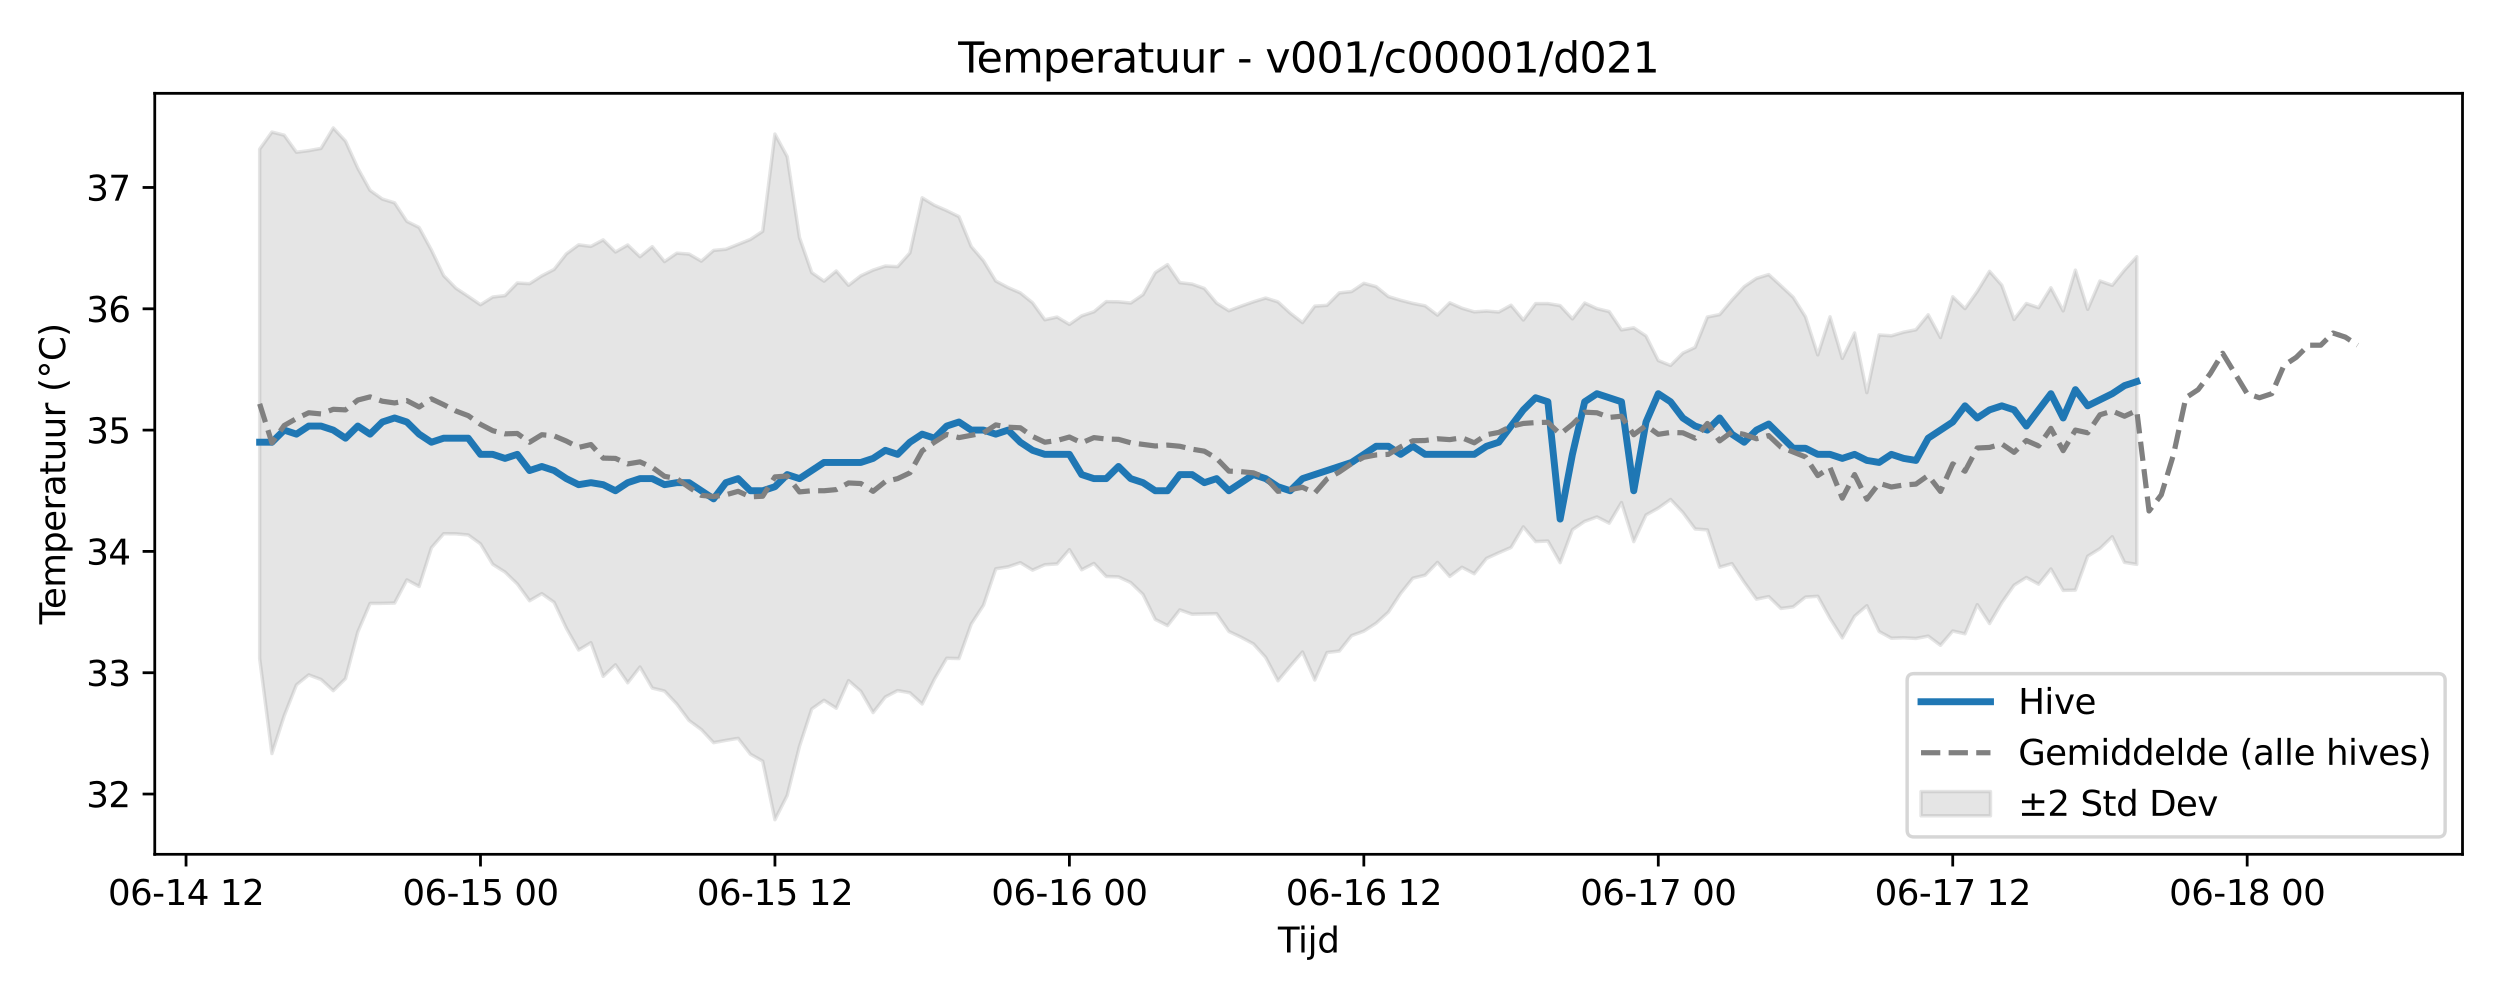 <?xml version="1.0" encoding="utf-8" standalone="no"?>
<!DOCTYPE svg PUBLIC "-//W3C//DTD SVG 1.1//EN"
  "http://www.w3.org/Graphics/SVG/1.1/DTD/svg11.dtd">
<svg xmlns:xlink="http://www.w3.org/1999/xlink" width="720pt" height="288pt" viewBox="0 0 720 288" xmlns="http://www.w3.org/2000/svg" version="1.1">
 <defs>
  <style type="text/css">*{stroke-linejoin: round; stroke-linecap: butt}</style>
 </defs>
 <g id="figure_1">
  <g id="patch_1">
   <path d="M 0 288 
L 720 288 
L 720 0 
L 0 0 
z
" style="fill: #ffffff"/>
  </g>
  <g id="axes_1">
   <g id="patch_2">
    <path d="M 44.57 246.04 
L 709.2 246.04 
L 709.2 26.88 
L 44.57 26.88 
z
" style="fill: #ffffff"/>
   </g>
   <g id="FillBetweenPolyCollection_1">
    <defs>
     <path id="m79b35335f9" d="M 74.78 -245.044 
L 74.78 -98.361 
L 78.314 -70.974 
L 81.847 -81.857 
L 85.381 -90.76 
L 88.914 -93.629 
L 92.447 -92.317 
L 95.981 -89.085 
L 99.514 -92.553 
L 103.048 -105.993 
L 106.581 -114.218 
L 110.114 -114.231 
L 113.648 -114.32 
L 117.181 -120.994 
L 120.714 -119.094 
L 124.248 -130.238 
L 127.781 -134.29 
L 131.315 -134.255 
L 134.848 -133.932 
L 138.381 -131.358 
L 141.915 -125.472 
L 145.448 -123.236 
L 148.982 -119.826 
L 152.515 -114.977 
L 156.048 -117.032 
L 159.582 -114.53 
L 163.115 -107.052 
L 166.649 -100.796 
L 170.182 -102.907 
L 173.715 -93.21 
L 177.249 -96.537 
L 180.782 -91.352 
L 184.315 -95.898 
L 187.849 -89.835 
L 191.382 -88.978 
L 194.916 -85.218 
L 198.449 -80.486 
L 201.982 -77.875 
L 205.516 -74.112 
L 209.049 -74.775 
L 212.583 -75.357 
L 216.116 -70.788 
L 219.649 -68.779 
L 223.183 -51.922 
L 226.716 -58.914 
L 230.249 -73.061 
L 233.783 -83.819 
L 237.316 -86.3 
L 240.85 -84.027 
L 244.383 -91.982 
L 247.916 -88.906 
L 251.45 -82.775 
L 254.983 -87.267 
L 258.517 -89.108 
L 262.05 -88.477 
L 265.583 -85.248 
L 269.117 -92.387 
L 272.65 -98.426 
L 276.183 -98.333 
L 279.717 -108.265 
L 283.25 -113.714 
L 286.784 -124.188 
L 290.317 -124.741 
L 293.85 -125.943 
L 297.384 -123.798 
L 300.917 -125.366 
L 304.451 -125.588 
L 307.984 -129.702 
L 311.517 -123.905 
L 315.051 -125.726 
L 318.584 -121.97 
L 322.118 -121.858 
L 325.651 -120.21 
L 329.184 -116.797 
L 332.718 -109.618 
L 336.251 -107.817 
L 339.784 -112.35 
L 343.318 -111.104 
L 346.851 -111.187 
L 350.385 -111.259 
L 353.918 -106.138 
L 357.451 -104.463 
L 360.985 -102.561 
L 364.518 -98.648 
L 368.052 -91.933 
L 371.585 -96.167 
L 375.118 -100.224 
L 378.652 -92.16 
L 382.185 -100.081 
L 385.718 -100.492 
L 389.252 -104.933 
L 392.785 -106.219 
L 396.319 -108.504 
L 399.852 -111.701 
L 403.385 -117.094 
L 406.919 -121.489 
L 410.452 -122.353 
L 413.986 -126.028 
L 417.519 -121.982 
L 421.052 -124.625 
L 424.586 -122.761 
L 428.119 -127.187 
L 431.652 -128.793 
L 435.186 -130.325 
L 438.719 -136.258 
L 442.253 -132.026 
L 445.786 -132.184 
L 449.319 -125.945 
L 452.853 -135.432 
L 456.386 -137.843 
L 459.92 -139.123 
L 463.453 -137.322 
L 466.986 -143.262 
L 470.52 -132.006 
L 474.053 -139.687 
L 477.587 -141.66 
L 481.12 -144.156 
L 484.653 -140.409 
L 488.187 -135.658 
L 491.72 -135.39 
L 495.253 -124.654 
L 498.787 -125.673 
L 502.32 -120.326 
L 505.854 -115.435 
L 509.387 -116.179 
L 512.92 -112.758 
L 516.454 -113.238 
L 519.987 -116.039 
L 523.521 -116.266 
L 527.054 -109.874 
L 530.587 -104.283 
L 534.121 -110.534 
L 537.654 -113.545 
L 541.187 -106.123 
L 544.721 -104.189 
L 548.254 -104.322 
L 551.788 -104.125 
L 555.321 -104.801 
L 558.854 -102.144 
L 562.388 -106.267 
L 565.921 -105.467 
L 569.455 -113.854 
L 572.988 -108.419 
L 576.521 -114.421 
L 580.055 -119.462 
L 583.588 -121.682 
L 587.121 -119.754 
L 590.655 -124.136 
L 594.188 -117.962 
L 597.722 -118.056 
L 601.255 -127.798 
L 604.788 -129.999 
L 608.322 -133.421 
L 611.855 -126.031 
L 615.389 -125.46 
L 615.389 -214.063 
L 615.389 -214.063 
L 611.855 -210.22 
L 608.322 -205.824 
L 604.788 -207.083 
L 601.255 -198.914 
L 597.722 -210.209 
L 594.188 -198.464 
L 590.655 -205.127 
L 587.121 -199.389 
L 583.588 -200.593 
L 580.055 -195.992 
L 576.521 -205.858 
L 572.988 -209.864 
L 569.455 -204.096 
L 565.921 -199.118 
L 562.388 -202.533 
L 558.854 -190.795 
L 555.321 -197.344 
L 551.788 -193.029 
L 548.254 -192.333 
L 544.721 -191.301 
L 541.187 -191.53 
L 537.654 -174.93 
L 534.121 -192.11 
L 530.587 -184.775 
L 527.054 -196.763 
L 523.521 -185.795 
L 519.987 -196.754 
L 516.454 -202.383 
L 512.92 -205.691 
L 509.387 -208.925 
L 505.854 -207.839 
L 502.32 -205.444 
L 498.787 -201.594 
L 495.253 -197.4 
L 491.72 -196.701 
L 488.187 -187.948 
L 484.653 -186.304 
L 481.12 -182.75 
L 477.587 -184.179 
L 474.053 -191.24 
L 470.52 -193.597 
L 466.986 -192.989 
L 463.453 -198.263 
L 459.92 -199.124 
L 456.386 -200.737 
L 452.853 -196.161 
L 449.319 -199.991 
L 445.786 -200.573 
L 442.253 -200.565 
L 438.719 -195.834 
L 435.186 -200.102 
L 431.652 -198.141 
L 428.119 -198.417 
L 424.586 -198.184 
L 421.052 -199.231 
L 417.519 -200.793 
L 413.986 -197.246 
L 410.452 -199.923 
L 406.919 -200.62 
L 403.385 -201.522 
L 399.852 -202.589 
L 396.319 -205.454 
L 392.785 -206.408 
L 389.252 -204.033 
L 385.718 -203.65 
L 382.185 -200.068 
L 378.652 -199.836 
L 375.118 -195.1 
L 371.585 -197.826 
L 368.052 -201.062 
L 364.518 -202.166 
L 360.985 -201.081 
L 357.451 -199.844 
L 353.918 -198.503 
L 350.385 -200.702 
L 346.851 -204.933 
L 343.318 -206.181 
L 339.784 -206.598 
L 336.251 -211.797 
L 332.718 -209.496 
L 329.184 -203.149 
L 325.651 -200.735 
L 322.118 -201.083 
L 318.584 -201.137 
L 315.051 -198.214 
L 311.517 -197.039 
L 307.984 -194.57 
L 304.451 -196.688 
L 300.917 -195.911 
L 297.384 -200.807 
L 293.85 -203.653 
L 290.317 -205.188 
L 286.784 -207.072 
L 283.25 -212.887 
L 279.717 -217.006 
L 276.183 -225.607 
L 272.65 -227.343 
L 269.117 -228.891 
L 265.583 -231.038 
L 262.05 -215.165 
L 258.517 -211.207 
L 254.983 -211.384 
L 251.45 -210.22 
L 247.916 -208.58 
L 244.383 -205.837 
L 240.85 -209.966 
L 237.316 -207.028 
L 233.783 -209.508 
L 230.249 -219.601 
L 226.716 -242.898 
L 223.183 -249.391 
L 219.649 -221.387 
L 216.116 -219.046 
L 212.583 -217.638 
L 209.049 -216.223 
L 205.516 -215.888 
L 201.982 -212.791 
L 198.449 -214.838 
L 194.916 -215.096 
L 191.382 -212.668 
L 187.849 -216.968 
L 184.315 -214.066 
L 180.782 -217.448 
L 177.249 -215.424 
L 173.715 -218.917 
L 170.182 -217.04 
L 166.649 -217.487 
L 163.115 -214.891 
L 159.582 -210.408 
L 156.048 -208.571 
L 152.515 -206.301 
L 148.982 -206.498 
L 145.448 -202.866 
L 141.915 -202.46 
L 138.381 -200.235 
L 134.848 -202.652 
L 131.315 -204.99 
L 127.781 -208.615 
L 124.248 -215.995 
L 120.714 -222.481 
L 117.181 -224.241 
L 113.648 -229.584 
L 110.114 -230.671 
L 106.581 -233.18 
L 103.048 -239.574 
L 99.514 -247.357 
L 95.981 -251.158 
L 92.447 -245.264 
L 88.914 -244.618 
L 85.381 -244.16 
L 81.847 -249.07 
L 78.314 -249.971 
L 74.78 -245.044 
z
" style="stroke: #808080; stroke-opacity: 0.2"/>
    </defs>
    <g clip-path="url(#pf0bcfa972d)">
     <use xlink:href="#m79b35335f9" x="0" y="288" style="fill: #808080; fill-opacity: 0.2; stroke: #808080; stroke-opacity: 0.2"/>
    </g>
   </g>
   <g id="matplotlib.axis_1">
    <g id="xtick_1">
     <g id="line2d_1">
      <defs>
       <path id="m1079a41e2b" d="M 0 0 
L 0 3.5 
" style="stroke: #000000; stroke-width: 0.8"/>
      </defs>
      <g>
       <use xlink:href="#m1079a41e2b" x="53.58" y="246.04" style="stroke: #000000; stroke-width: 0.8"/>
      </g>
     </g>
     <g id="text_1">
      <!-- 06-14 12 -->
      <g transform="translate(31.1 260.638) scale(0.1 -0.1)">
       <defs>
        <path id="DejaVuSans-30" d="M 2034 4250 
Q 1547 4250 1301 3770 
Q 1056 3291 1056 2328 
Q 1056 1369 1301 889 
Q 1547 409 2034 409 
Q 2525 409 2770 889 
Q 3016 1369 3016 2328 
Q 3016 3291 2770 3770 
Q 2525 4250 2034 4250 
z
M 2034 4750 
Q 2819 4750 3233 4129 
Q 3647 3509 3647 2328 
Q 3647 1150 3233 529 
Q 2819 -91 2034 -91 
Q 1250 -91 836 529 
Q 422 1150 422 2328 
Q 422 3509 836 4129 
Q 1250 4750 2034 4750 
z
" transform="scale(0.016)"/>
        <path id="DejaVuSans-36" d="M 2113 2584 
Q 1688 2584 1439 2293 
Q 1191 2003 1191 1497 
Q 1191 994 1439 701 
Q 1688 409 2113 409 
Q 2538 409 2786 701 
Q 3034 994 3034 1497 
Q 3034 2003 2786 2293 
Q 2538 2584 2113 2584 
z
M 3366 4563 
L 3366 3988 
Q 3128 4100 2886 4159 
Q 2644 4219 2406 4219 
Q 1781 4219 1451 3797 
Q 1122 3375 1075 2522 
Q 1259 2794 1537 2939 
Q 1816 3084 2150 3084 
Q 2853 3084 3261 2657 
Q 3669 2231 3669 1497 
Q 3669 778 3244 343 
Q 2819 -91 2113 -91 
Q 1303 -91 875 529 
Q 447 1150 447 2328 
Q 447 3434 972 4092 
Q 1497 4750 2381 4750 
Q 2619 4750 2861 4703 
Q 3103 4656 3366 4563 
z
" transform="scale(0.016)"/>
        <path id="DejaVuSans-2d" d="M 313 2009 
L 1997 2009 
L 1997 1497 
L 313 1497 
L 313 2009 
z
" transform="scale(0.016)"/>
        <path id="DejaVuSans-31" d="M 794 531 
L 1825 531 
L 1825 4091 
L 703 3866 
L 703 4441 
L 1819 4666 
L 2450 4666 
L 2450 531 
L 3481 531 
L 3481 0 
L 794 0 
L 794 531 
z
" transform="scale(0.016)"/>
        <path id="DejaVuSans-34" d="M 2419 4116 
L 825 1625 
L 2419 1625 
L 2419 4116 
z
M 2253 4666 
L 3047 4666 
L 3047 1625 
L 3713 1625 
L 3713 1100 
L 3047 1100 
L 3047 0 
L 2419 0 
L 2419 1100 
L 313 1100 
L 313 1709 
L 2253 4666 
z
" transform="scale(0.016)"/>
        <path id="DejaVuSans-20" transform="scale(0.016)"/>
        <path id="DejaVuSans-32" d="M 1228 531 
L 3431 531 
L 3431 0 
L 469 0 
L 469 531 
Q 828 903 1448 1529 
Q 2069 2156 2228 2338 
Q 2531 2678 2651 2914 
Q 2772 3150 2772 3378 
Q 2772 3750 2511 3984 
Q 2250 4219 1831 4219 
Q 1534 4219 1204 4116 
Q 875 4013 500 3803 
L 500 4441 
Q 881 4594 1212 4672 
Q 1544 4750 1819 4750 
Q 2544 4750 2975 4387 
Q 3406 4025 3406 3419 
Q 3406 3131 3298 2873 
Q 3191 2616 2906 2266 
Q 2828 2175 2409 1742 
Q 1991 1309 1228 531 
z
" transform="scale(0.016)"/>
       </defs>
       <use xlink:href="#DejaVuSans-30"/>
       <use xlink:href="#DejaVuSans-36" transform="translate(63.623 0)"/>
       <use xlink:href="#DejaVuSans-2d" transform="translate(127.246 0)"/>
       <use xlink:href="#DejaVuSans-31" transform="translate(163.33 0)"/>
       <use xlink:href="#DejaVuSans-34" transform="translate(226.953 0)"/>
       <use xlink:href="#DejaVuSans-20" transform="translate(290.576 0)"/>
       <use xlink:href="#DejaVuSans-31" transform="translate(322.363 0)"/>
       <use xlink:href="#DejaVuSans-32" transform="translate(385.986 0)"/>
      </g>
     </g>
    </g>
    <g id="xtick_2">
     <g id="line2d_2">
      <g>
       <use xlink:href="#m1079a41e2b" x="138.381" y="246.04" style="stroke: #000000; stroke-width: 0.8"/>
      </g>
     </g>
     <g id="text_2">
      <!-- 06-15 00 -->
      <g transform="translate(115.901 260.638) scale(0.1 -0.1)">
       <defs>
        <path id="DejaVuSans-35" d="M 691 4666 
L 3169 4666 
L 3169 4134 
L 1269 4134 
L 1269 2991 
Q 1406 3038 1543 3061 
Q 1681 3084 1819 3084 
Q 2600 3084 3056 2656 
Q 3513 2228 3513 1497 
Q 3513 744 3044 326 
Q 2575 -91 1722 -91 
Q 1428 -91 1123 -41 
Q 819 9 494 109 
L 494 744 
Q 775 591 1075 516 
Q 1375 441 1709 441 
Q 2250 441 2565 725 
Q 2881 1009 2881 1497 
Q 2881 1984 2565 2268 
Q 2250 2553 1709 2553 
Q 1456 2553 1204 2497 
Q 953 2441 691 2322 
L 691 4666 
z
" transform="scale(0.016)"/>
       </defs>
       <use xlink:href="#DejaVuSans-30"/>
       <use xlink:href="#DejaVuSans-36" transform="translate(63.623 0)"/>
       <use xlink:href="#DejaVuSans-2d" transform="translate(127.246 0)"/>
       <use xlink:href="#DejaVuSans-31" transform="translate(163.33 0)"/>
       <use xlink:href="#DejaVuSans-35" transform="translate(226.953 0)"/>
       <use xlink:href="#DejaVuSans-20" transform="translate(290.576 0)"/>
       <use xlink:href="#DejaVuSans-30" transform="translate(322.363 0)"/>
       <use xlink:href="#DejaVuSans-30" transform="translate(385.986 0)"/>
      </g>
     </g>
    </g>
    <g id="xtick_3">
     <g id="line2d_3">
      <g>
       <use xlink:href="#m1079a41e2b" x="223.183" y="246.04" style="stroke: #000000; stroke-width: 0.8"/>
      </g>
     </g>
     <g id="text_3">
      <!-- 06-15 12 -->
      <g transform="translate(200.702 260.638) scale(0.1 -0.1)">
       <use xlink:href="#DejaVuSans-30"/>
       <use xlink:href="#DejaVuSans-36" transform="translate(63.623 0)"/>
       <use xlink:href="#DejaVuSans-2d" transform="translate(127.246 0)"/>
       <use xlink:href="#DejaVuSans-31" transform="translate(163.33 0)"/>
       <use xlink:href="#DejaVuSans-35" transform="translate(226.953 0)"/>
       <use xlink:href="#DejaVuSans-20" transform="translate(290.576 0)"/>
       <use xlink:href="#DejaVuSans-31" transform="translate(322.363 0)"/>
       <use xlink:href="#DejaVuSans-32" transform="translate(385.986 0)"/>
      </g>
     </g>
    </g>
    <g id="xtick_4">
     <g id="line2d_4">
      <g>
       <use xlink:href="#m1079a41e2b" x="307.984" y="246.04" style="stroke: #000000; stroke-width: 0.8"/>
      </g>
     </g>
     <g id="text_4">
      <!-- 06-16 00 -->
      <g transform="translate(285.503 260.638) scale(0.1 -0.1)">
       <use xlink:href="#DejaVuSans-30"/>
       <use xlink:href="#DejaVuSans-36" transform="translate(63.623 0)"/>
       <use xlink:href="#DejaVuSans-2d" transform="translate(127.246 0)"/>
       <use xlink:href="#DejaVuSans-31" transform="translate(163.33 0)"/>
       <use xlink:href="#DejaVuSans-36" transform="translate(226.953 0)"/>
       <use xlink:href="#DejaVuSans-20" transform="translate(290.576 0)"/>
       <use xlink:href="#DejaVuSans-30" transform="translate(322.363 0)"/>
       <use xlink:href="#DejaVuSans-30" transform="translate(385.986 0)"/>
      </g>
     </g>
    </g>
    <g id="xtick_5">
     <g id="line2d_5">
      <g>
       <use xlink:href="#m1079a41e2b" x="392.785" y="246.04" style="stroke: #000000; stroke-width: 0.8"/>
      </g>
     </g>
     <g id="text_5">
      <!-- 06-16 12 -->
      <g transform="translate(370.305 260.638) scale(0.1 -0.1)">
       <use xlink:href="#DejaVuSans-30"/>
       <use xlink:href="#DejaVuSans-36" transform="translate(63.623 0)"/>
       <use xlink:href="#DejaVuSans-2d" transform="translate(127.246 0)"/>
       <use xlink:href="#DejaVuSans-31" transform="translate(163.33 0)"/>
       <use xlink:href="#DejaVuSans-36" transform="translate(226.953 0)"/>
       <use xlink:href="#DejaVuSans-20" transform="translate(290.576 0)"/>
       <use xlink:href="#DejaVuSans-31" transform="translate(322.363 0)"/>
       <use xlink:href="#DejaVuSans-32" transform="translate(385.986 0)"/>
      </g>
     </g>
    </g>
    <g id="xtick_6">
     <g id="line2d_6">
      <g>
       <use xlink:href="#m1079a41e2b" x="477.587" y="246.04" style="stroke: #000000; stroke-width: 0.8"/>
      </g>
     </g>
     <g id="text_6">
      <!-- 06-17 00 -->
      <g transform="translate(455.106 260.638) scale(0.1 -0.1)">
       <defs>
        <path id="DejaVuSans-37" d="M 525 4666 
L 3525 4666 
L 3525 4397 
L 1831 0 
L 1172 0 
L 2766 4134 
L 525 4134 
L 525 4666 
z
" transform="scale(0.016)"/>
       </defs>
       <use xlink:href="#DejaVuSans-30"/>
       <use xlink:href="#DejaVuSans-36" transform="translate(63.623 0)"/>
       <use xlink:href="#DejaVuSans-2d" transform="translate(127.246 0)"/>
       <use xlink:href="#DejaVuSans-31" transform="translate(163.33 0)"/>
       <use xlink:href="#DejaVuSans-37" transform="translate(226.953 0)"/>
       <use xlink:href="#DejaVuSans-20" transform="translate(290.576 0)"/>
       <use xlink:href="#DejaVuSans-30" transform="translate(322.363 0)"/>
       <use xlink:href="#DejaVuSans-30" transform="translate(385.986 0)"/>
      </g>
     </g>
    </g>
    <g id="xtick_7">
     <g id="line2d_7">
      <g>
       <use xlink:href="#m1079a41e2b" x="562.388" y="246.04" style="stroke: #000000; stroke-width: 0.8"/>
      </g>
     </g>
     <g id="text_7">
      <!-- 06-17 12 -->
      <g transform="translate(539.907 260.638) scale(0.1 -0.1)">
       <use xlink:href="#DejaVuSans-30"/>
       <use xlink:href="#DejaVuSans-36" transform="translate(63.623 0)"/>
       <use xlink:href="#DejaVuSans-2d" transform="translate(127.246 0)"/>
       <use xlink:href="#DejaVuSans-31" transform="translate(163.33 0)"/>
       <use xlink:href="#DejaVuSans-37" transform="translate(226.953 0)"/>
       <use xlink:href="#DejaVuSans-20" transform="translate(290.576 0)"/>
       <use xlink:href="#DejaVuSans-31" transform="translate(322.363 0)"/>
       <use xlink:href="#DejaVuSans-32" transform="translate(385.986 0)"/>
      </g>
     </g>
    </g>
    <g id="xtick_8">
     <g id="line2d_8">
      <g>
       <use xlink:href="#m1079a41e2b" x="647.189" y="246.04" style="stroke: #000000; stroke-width: 0.8"/>
      </g>
     </g>
     <g id="text_8">
      <!-- 06-18 00 -->
      <g transform="translate(624.709 260.638) scale(0.1 -0.1)">
       <defs>
        <path id="DejaVuSans-38" d="M 2034 2216 
Q 1584 2216 1326 1975 
Q 1069 1734 1069 1313 
Q 1069 891 1326 650 
Q 1584 409 2034 409 
Q 2484 409 2743 651 
Q 3003 894 3003 1313 
Q 3003 1734 2745 1975 
Q 2488 2216 2034 2216 
z
M 1403 2484 
Q 997 2584 770 2862 
Q 544 3141 544 3541 
Q 544 4100 942 4425 
Q 1341 4750 2034 4750 
Q 2731 4750 3128 4425 
Q 3525 4100 3525 3541 
Q 3525 3141 3298 2862 
Q 3072 2584 2669 2484 
Q 3125 2378 3379 2068 
Q 3634 1759 3634 1313 
Q 3634 634 3220 271 
Q 2806 -91 2034 -91 
Q 1263 -91 848 271 
Q 434 634 434 1313 
Q 434 1759 690 2068 
Q 947 2378 1403 2484 
z
M 1172 3481 
Q 1172 3119 1398 2916 
Q 1625 2713 2034 2713 
Q 2441 2713 2670 2916 
Q 2900 3119 2900 3481 
Q 2900 3844 2670 4047 
Q 2441 4250 2034 4250 
Q 1625 4250 1398 4047 
Q 1172 3844 1172 3481 
z
" transform="scale(0.016)"/>
       </defs>
       <use xlink:href="#DejaVuSans-30"/>
       <use xlink:href="#DejaVuSans-36" transform="translate(63.623 0)"/>
       <use xlink:href="#DejaVuSans-2d" transform="translate(127.246 0)"/>
       <use xlink:href="#DejaVuSans-31" transform="translate(163.33 0)"/>
       <use xlink:href="#DejaVuSans-38" transform="translate(226.953 0)"/>
       <use xlink:href="#DejaVuSans-20" transform="translate(290.576 0)"/>
       <use xlink:href="#DejaVuSans-30" transform="translate(322.363 0)"/>
       <use xlink:href="#DejaVuSans-30" transform="translate(385.986 0)"/>
      </g>
     </g>
    </g>
    <g id="text_9">
     <!-- Tijd -->
     <g transform="translate(368.035 274.317) scale(0.1 -0.1)">
      <defs>
       <path id="DejaVuSans-54" d="M -19 4666 
L 3928 4666 
L 3928 4134 
L 2272 4134 
L 2272 0 
L 1638 0 
L 1638 4134 
L -19 4134 
L -19 4666 
z
" transform="scale(0.016)"/>
       <path id="DejaVuSans-69" d="M 603 3500 
L 1178 3500 
L 1178 0 
L 603 0 
L 603 3500 
z
M 603 4863 
L 1178 4863 
L 1178 4134 
L 603 4134 
L 603 4863 
z
" transform="scale(0.016)"/>
       <path id="DejaVuSans-6a" d="M 603 3500 
L 1178 3500 
L 1178 -63 
Q 1178 -731 923 -1031 
Q 669 -1331 103 -1331 
L -116 -1331 
L -116 -844 
L 38 -844 
Q 366 -844 484 -692 
Q 603 -541 603 -63 
L 603 3500 
z
M 603 4863 
L 1178 4863 
L 1178 4134 
L 603 4134 
L 603 4863 
z
" transform="scale(0.016)"/>
       <path id="DejaVuSans-64" d="M 2906 2969 
L 2906 4863 
L 3481 4863 
L 3481 0 
L 2906 0 
L 2906 525 
Q 2725 213 2448 61 
Q 2172 -91 1784 -91 
Q 1150 -91 751 415 
Q 353 922 353 1747 
Q 353 2572 751 3078 
Q 1150 3584 1784 3584 
Q 2172 3584 2448 3432 
Q 2725 3281 2906 2969 
z
M 947 1747 
Q 947 1113 1208 752 
Q 1469 391 1925 391 
Q 2381 391 2643 752 
Q 2906 1113 2906 1747 
Q 2906 2381 2643 2742 
Q 2381 3103 1925 3103 
Q 1469 3103 1208 2742 
Q 947 2381 947 1747 
z
" transform="scale(0.016)"/>
      </defs>
      <use xlink:href="#DejaVuSans-54"/>
      <use xlink:href="#DejaVuSans-69" transform="translate(57.959 0)"/>
      <use xlink:href="#DejaVuSans-6a" transform="translate(85.742 0)"/>
      <use xlink:href="#DejaVuSans-64" transform="translate(113.525 0)"/>
     </g>
    </g>
   </g>
   <g id="matplotlib.axis_2">
    <g id="ytick_1">
     <g id="line2d_9">
      <defs>
       <path id="m39b75be9cd" d="M 0 0 
L -3.5 0 
" style="stroke: #000000; stroke-width: 0.8"/>
      </defs>
      <g>
       <use xlink:href="#m39b75be9cd" x="44.57" y="228.68" style="stroke: #000000; stroke-width: 0.8"/>
      </g>
     </g>
     <g id="text_10">
      <!-- 32 -->
      <g transform="translate(24.845 232.48) scale(0.1 -0.1)">
       <defs>
        <path id="DejaVuSans-33" d="M 2597 2516 
Q 3050 2419 3304 2112 
Q 3559 1806 3559 1356 
Q 3559 666 3084 287 
Q 2609 -91 1734 -91 
Q 1441 -91 1130 -33 
Q 819 25 488 141 
L 488 750 
Q 750 597 1062 519 
Q 1375 441 1716 441 
Q 2309 441 2620 675 
Q 2931 909 2931 1356 
Q 2931 1769 2642 2001 
Q 2353 2234 1838 2234 
L 1294 2234 
L 1294 2753 
L 1863 2753 
Q 2328 2753 2575 2939 
Q 2822 3125 2822 3475 
Q 2822 3834 2567 4026 
Q 2313 4219 1838 4219 
Q 1578 4219 1281 4162 
Q 984 4106 628 3988 
L 628 4550 
Q 988 4650 1302 4700 
Q 1616 4750 1894 4750 
Q 2613 4750 3031 4423 
Q 3450 4097 3450 3541 
Q 3450 3153 3228 2886 
Q 3006 2619 2597 2516 
z
" transform="scale(0.016)"/>
       </defs>
       <use xlink:href="#DejaVuSans-33"/>
       <use xlink:href="#DejaVuSans-32" transform="translate(63.623 0)"/>
      </g>
     </g>
    </g>
    <g id="ytick_2">
     <g id="line2d_10">
      <g>
       <use xlink:href="#m39b75be9cd" x="44.57" y="193.743" style="stroke: #000000; stroke-width: 0.8"/>
      </g>
     </g>
     <g id="text_11">
      <!-- 33 -->
      <g transform="translate(24.845 197.542) scale(0.1 -0.1)">
       <use xlink:href="#DejaVuSans-33"/>
       <use xlink:href="#DejaVuSans-33" transform="translate(63.623 0)"/>
      </g>
     </g>
    </g>
    <g id="ytick_3">
     <g id="line2d_11">
      <g>
       <use xlink:href="#m39b75be9cd" x="44.57" y="158.805" style="stroke: #000000; stroke-width: 0.8"/>
      </g>
     </g>
     <g id="text_12">
      <!-- 34 -->
      <g transform="translate(24.845 162.604) scale(0.1 -0.1)">
       <use xlink:href="#DejaVuSans-33"/>
       <use xlink:href="#DejaVuSans-34" transform="translate(63.623 0)"/>
      </g>
     </g>
    </g>
    <g id="ytick_4">
     <g id="line2d_12">
      <g>
       <use xlink:href="#m39b75be9cd" x="44.57" y="123.867" style="stroke: #000000; stroke-width: 0.8"/>
      </g>
     </g>
     <g id="text_13">
      <!-- 35 -->
      <g transform="translate(24.845 127.667) scale(0.1 -0.1)">
       <use xlink:href="#DejaVuSans-33"/>
       <use xlink:href="#DejaVuSans-35" transform="translate(63.623 0)"/>
      </g>
     </g>
    </g>
    <g id="ytick_5">
     <g id="line2d_13">
      <g>
       <use xlink:href="#m39b75be9cd" x="44.57" y="88.93" style="stroke: #000000; stroke-width: 0.8"/>
      </g>
     </g>
     <g id="text_14">
      <!-- 36 -->
      <g transform="translate(24.845 92.729) scale(0.1 -0.1)">
       <use xlink:href="#DejaVuSans-33"/>
       <use xlink:href="#DejaVuSans-36" transform="translate(63.623 0)"/>
      </g>
     </g>
    </g>
    <g id="ytick_6">
     <g id="line2d_14">
      <g>
       <use xlink:href="#m39b75be9cd" x="44.57" y="53.992" style="stroke: #000000; stroke-width: 0.8"/>
      </g>
     </g>
     <g id="text_15">
      <!-- 37 -->
      <g transform="translate(24.845 57.792) scale(0.1 -0.1)">
       <use xlink:href="#DejaVuSans-33"/>
       <use xlink:href="#DejaVuSans-37" transform="translate(63.623 0)"/>
      </g>
     </g>
    </g>
    <g id="text_16">
     <!-- Temperatuur (°C) -->
     <g transform="translate(18.765 179.816) rotate(-90) scale(0.1 -0.1)">
      <defs>
       <path id="DejaVuSans-65" d="M 3597 1894 
L 3597 1613 
L 953 1613 
Q 991 1019 1311 708 
Q 1631 397 2203 397 
Q 2534 397 2845 478 
Q 3156 559 3463 722 
L 3463 178 
Q 3153 47 2828 -22 
Q 2503 -91 2169 -91 
Q 1331 -91 842 396 
Q 353 884 353 1716 
Q 353 2575 817 3079 
Q 1281 3584 2069 3584 
Q 2775 3584 3186 3129 
Q 3597 2675 3597 1894 
z
M 3022 2063 
Q 3016 2534 2758 2815 
Q 2500 3097 2075 3097 
Q 1594 3097 1305 2825 
Q 1016 2553 972 2059 
L 3022 2063 
z
" transform="scale(0.016)"/>
       <path id="DejaVuSans-6d" d="M 3328 2828 
Q 3544 3216 3844 3400 
Q 4144 3584 4550 3584 
Q 5097 3584 5394 3201 
Q 5691 2819 5691 2113 
L 5691 0 
L 5113 0 
L 5113 2094 
Q 5113 2597 4934 2840 
Q 4756 3084 4391 3084 
Q 3944 3084 3684 2787 
Q 3425 2491 3425 1978 
L 3425 0 
L 2847 0 
L 2847 2094 
Q 2847 2600 2669 2842 
Q 2491 3084 2119 3084 
Q 1678 3084 1418 2786 
Q 1159 2488 1159 1978 
L 1159 0 
L 581 0 
L 581 3500 
L 1159 3500 
L 1159 2956 
Q 1356 3278 1631 3431 
Q 1906 3584 2284 3584 
Q 2666 3584 2933 3390 
Q 3200 3197 3328 2828 
z
" transform="scale(0.016)"/>
       <path id="DejaVuSans-70" d="M 1159 525 
L 1159 -1331 
L 581 -1331 
L 581 3500 
L 1159 3500 
L 1159 2969 
Q 1341 3281 1617 3432 
Q 1894 3584 2278 3584 
Q 2916 3584 3314 3078 
Q 3713 2572 3713 1747 
Q 3713 922 3314 415 
Q 2916 -91 2278 -91 
Q 1894 -91 1617 61 
Q 1341 213 1159 525 
z
M 3116 1747 
Q 3116 2381 2855 2742 
Q 2594 3103 2138 3103 
Q 1681 3103 1420 2742 
Q 1159 2381 1159 1747 
Q 1159 1113 1420 752 
Q 1681 391 2138 391 
Q 2594 391 2855 752 
Q 3116 1113 3116 1747 
z
" transform="scale(0.016)"/>
       <path id="DejaVuSans-72" d="M 2631 2963 
Q 2534 3019 2420 3045 
Q 2306 3072 2169 3072 
Q 1681 3072 1420 2755 
Q 1159 2438 1159 1844 
L 1159 0 
L 581 0 
L 581 3500 
L 1159 3500 
L 1159 2956 
Q 1341 3275 1631 3429 
Q 1922 3584 2338 3584 
Q 2397 3584 2469 3576 
Q 2541 3569 2628 3553 
L 2631 2963 
z
" transform="scale(0.016)"/>
       <path id="DejaVuSans-61" d="M 2194 1759 
Q 1497 1759 1228 1600 
Q 959 1441 959 1056 
Q 959 750 1161 570 
Q 1363 391 1709 391 
Q 2188 391 2477 730 
Q 2766 1069 2766 1631 
L 2766 1759 
L 2194 1759 
z
M 3341 1997 
L 3341 0 
L 2766 0 
L 2766 531 
Q 2569 213 2275 61 
Q 1981 -91 1556 -91 
Q 1019 -91 701 211 
Q 384 513 384 1019 
Q 384 1609 779 1909 
Q 1175 2209 1959 2209 
L 2766 2209 
L 2766 2266 
Q 2766 2663 2505 2880 
Q 2244 3097 1772 3097 
Q 1472 3097 1187 3025 
Q 903 2953 641 2809 
L 641 3341 
Q 956 3463 1253 3523 
Q 1550 3584 1831 3584 
Q 2591 3584 2966 3190 
Q 3341 2797 3341 1997 
z
" transform="scale(0.016)"/>
       <path id="DejaVuSans-74" d="M 1172 4494 
L 1172 3500 
L 2356 3500 
L 2356 3053 
L 1172 3053 
L 1172 1153 
Q 1172 725 1289 603 
Q 1406 481 1766 481 
L 2356 481 
L 2356 0 
L 1766 0 
Q 1100 0 847 248 
Q 594 497 594 1153 
L 594 3053 
L 172 3053 
L 172 3500 
L 594 3500 
L 594 4494 
L 1172 4494 
z
" transform="scale(0.016)"/>
       <path id="DejaVuSans-75" d="M 544 1381 
L 544 3500 
L 1119 3500 
L 1119 1403 
Q 1119 906 1312 657 
Q 1506 409 1894 409 
Q 2359 409 2629 706 
Q 2900 1003 2900 1516 
L 2900 3500 
L 3475 3500 
L 3475 0 
L 2900 0 
L 2900 538 
Q 2691 219 2414 64 
Q 2138 -91 1772 -91 
Q 1169 -91 856 284 
Q 544 659 544 1381 
z
M 1991 3584 
L 1991 3584 
z
" transform="scale(0.016)"/>
       <path id="DejaVuSans-28" d="M 1984 4856 
Q 1566 4138 1362 3434 
Q 1159 2731 1159 2009 
Q 1159 1288 1364 580 
Q 1569 -128 1984 -844 
L 1484 -844 
Q 1016 -109 783 600 
Q 550 1309 550 2009 
Q 550 2706 781 3412 
Q 1013 4119 1484 4856 
L 1984 4856 
z
" transform="scale(0.016)"/>
       <path id="DejaVuSans-b0" d="M 1600 4347 
Q 1350 4347 1178 4173 
Q 1006 4000 1006 3750 
Q 1006 3503 1178 3333 
Q 1350 3163 1600 3163 
Q 1850 3163 2022 3333 
Q 2194 3503 2194 3750 
Q 2194 3997 2020 4172 
Q 1847 4347 1600 4347 
z
M 1600 4750 
Q 1800 4750 1984 4673 
Q 2169 4597 2303 4453 
Q 2447 4313 2519 4134 
Q 2591 3956 2591 3750 
Q 2591 3338 2302 3052 
Q 2013 2766 1594 2766 
Q 1172 2766 890 3047 
Q 609 3328 609 3750 
Q 609 4169 896 4459 
Q 1184 4750 1600 4750 
z
" transform="scale(0.016)"/>
       <path id="DejaVuSans-43" d="M 4122 4306 
L 4122 3641 
Q 3803 3938 3442 4084 
Q 3081 4231 2675 4231 
Q 1875 4231 1450 3742 
Q 1025 3253 1025 2328 
Q 1025 1406 1450 917 
Q 1875 428 2675 428 
Q 3081 428 3442 575 
Q 3803 722 4122 1019 
L 4122 359 
Q 3791 134 3420 21 
Q 3050 -91 2638 -91 
Q 1578 -91 968 557 
Q 359 1206 359 2328 
Q 359 3453 968 4101 
Q 1578 4750 2638 4750 
Q 3056 4750 3426 4639 
Q 3797 4528 4122 4306 
z
" transform="scale(0.016)"/>
       <path id="DejaVuSans-29" d="M 513 4856 
L 1013 4856 
Q 1481 4119 1714 3412 
Q 1947 2706 1947 2009 
Q 1947 1309 1714 600 
Q 1481 -109 1013 -844 
L 513 -844 
Q 928 -128 1133 580 
Q 1338 1288 1338 2009 
Q 1338 2731 1133 3434 
Q 928 4138 513 4856 
z
" transform="scale(0.016)"/>
      </defs>
      <use xlink:href="#DejaVuSans-54"/>
      <use xlink:href="#DejaVuSans-65" transform="translate(44.084 0)"/>
      <use xlink:href="#DejaVuSans-6d" transform="translate(105.607 0)"/>
      <use xlink:href="#DejaVuSans-70" transform="translate(203.02 0)"/>
      <use xlink:href="#DejaVuSans-65" transform="translate(266.496 0)"/>
      <use xlink:href="#DejaVuSans-72" transform="translate(328.02 0)"/>
      <use xlink:href="#DejaVuSans-61" transform="translate(369.133 0)"/>
      <use xlink:href="#DejaVuSans-74" transform="translate(430.412 0)"/>
      <use xlink:href="#DejaVuSans-75" transform="translate(469.621 0)"/>
      <use xlink:href="#DejaVuSans-75" transform="translate(533 0)"/>
      <use xlink:href="#DejaVuSans-72" transform="translate(596.379 0)"/>
      <use xlink:href="#DejaVuSans-20" transform="translate(637.492 0)"/>
      <use xlink:href="#DejaVuSans-28" transform="translate(669.279 0)"/>
      <use xlink:href="#DejaVuSans-b0" transform="translate(708.293 0)"/>
      <use xlink:href="#DejaVuSans-43" transform="translate(758.293 0)"/>
      <use xlink:href="#DejaVuSans-29" transform="translate(828.117 0)"/>
     </g>
    </g>
   </g>
   <g id="line2d_15">
    <path d="M 74.78 127.361 
L 78.314 127.361 
L 81.847 123.867 
L 85.381 125.032 
L 88.914 122.703 
L 92.447 122.703 
L 95.981 123.867 
L 99.514 126.197 
L 103.048 122.703 
L 106.581 125.032 
L 110.114 121.538 
L 113.648 120.374 
L 117.181 121.538 
L 120.714 125.032 
L 124.248 127.361 
L 127.781 126.197 
L 134.848 126.197 
L 138.381 130.855 
L 141.915 130.855 
L 145.448 132.02 
L 148.982 130.855 
L 152.515 135.513 
L 156.048 134.349 
L 159.582 135.513 
L 163.115 137.843 
L 166.649 139.589 
L 170.182 139.007 
L 173.715 139.589 
L 177.249 141.336 
L 180.782 139.007 
L 184.315 137.843 
L 187.849 137.843 
L 191.382 139.589 
L 194.916 139.007 
L 198.449 139.007 
L 205.516 143.665 
L 209.049 139.007 
L 212.583 137.843 
L 216.116 141.336 
L 219.649 141.336 
L 223.183 140.172 
L 226.716 136.678 
L 230.249 137.843 
L 237.316 133.184 
L 247.916 133.184 
L 251.45 132.02 
L 254.983 129.69 
L 258.517 130.855 
L 262.05 127.361 
L 265.583 125.032 
L 269.117 126.197 
L 272.65 122.703 
L 276.183 121.538 
L 279.717 123.867 
L 283.25 123.867 
L 286.784 125.032 
L 290.317 123.867 
L 293.85 127.361 
L 297.384 129.69 
L 300.917 130.855 
L 307.984 130.855 
L 311.517 136.678 
L 315.051 137.843 
L 318.584 137.843 
L 322.118 134.349 
L 325.651 137.843 
L 329.184 139.007 
L 332.718 141.336 
L 336.251 141.336 
L 339.784 136.678 
L 343.318 136.678 
L 346.851 139.007 
L 350.385 137.843 
L 353.918 141.336 
L 360.985 136.678 
L 364.518 137.843 
L 368.052 140.172 
L 371.585 141.336 
L 375.118 137.843 
L 389.252 133.184 
L 396.319 128.526 
L 399.852 128.526 
L 403.385 130.855 
L 406.919 128.526 
L 410.452 130.855 
L 424.586 130.855 
L 428.119 128.526 
L 431.652 127.361 
L 438.719 118.045 
L 442.253 114.551 
L 445.786 115.715 
L 449.319 149.488 
L 452.853 130.855 
L 456.386 115.715 
L 459.92 113.386 
L 466.986 115.715 
L 470.52 141.336 
L 474.053 121.538 
L 477.587 113.386 
L 481.12 115.715 
L 484.653 120.374 
L 488.187 122.703 
L 491.72 123.867 
L 495.253 120.374 
L 498.787 125.032 
L 502.32 127.361 
L 505.854 123.867 
L 509.387 122.121 
L 516.454 129.108 
L 519.987 129.108 
L 523.521 130.855 
L 527.054 130.855 
L 530.587 132.02 
L 534.121 130.855 
L 537.654 132.602 
L 541.187 133.184 
L 544.721 130.855 
L 548.254 132.02 
L 551.788 132.602 
L 555.321 126.197 
L 562.388 121.538 
L 565.921 116.88 
L 569.455 120.374 
L 572.988 118.045 
L 576.521 116.88 
L 580.055 118.045 
L 583.588 122.703 
L 590.655 113.386 
L 594.188 120.374 
L 597.722 112.222 
L 601.255 116.88 
L 608.322 113.386 
L 611.855 111.057 
L 615.389 109.892 
L 615.389 109.892 
" clip-path="url(#pf0bcfa972d)" style="fill: none; stroke: #1f77b4; stroke-width: 2; stroke-linecap: square"/>
   </g>
   <g id="line2d_16">
    <path d="M 74.78 116.298 
L 78.314 127.528 
L 81.847 122.537 
L 85.381 120.54 
L 88.914 118.876 
L 92.447 119.209 
L 95.981 117.878 
L 99.514 118.045 
L 103.048 115.216 
L 106.581 114.301 
L 110.114 115.549 
L 113.648 116.048 
L 117.181 115.383 
L 120.714 117.213 
L 124.248 114.884 
L 127.781 116.547 
L 131.315 118.377 
L 134.848 119.708 
L 138.381 122.204 
L 141.915 124.034 
L 145.448 124.949 
L 148.982 124.838 
L 152.515 127.361 
L 156.048 125.198 
L 159.582 125.531 
L 163.115 127.029 
L 166.649 128.859 
L 170.182 128.027 
L 173.715 131.936 
L 177.249 132.02 
L 180.782 133.6 
L 184.315 133.018 
L 187.849 134.598 
L 191.382 137.177 
L 194.916 137.843 
L 198.449 140.338 
L 201.982 142.667 
L 205.516 143 
L 209.049 142.501 
L 212.583 141.503 
L 216.116 143.083 
L 219.649 142.917 
L 223.183 137.343 
L 226.716 137.094 
L 230.249 141.669 
L 233.783 141.336 
L 237.316 141.336 
L 240.85 141.004 
L 244.383 139.09 
L 247.916 139.257 
L 251.45 141.503 
L 254.983 138.674 
L 258.517 137.843 
L 262.05 136.179 
L 265.583 129.857 
L 269.117 127.361 
L 272.65 125.115 
L 276.183 126.03 
L 283.25 124.699 
L 286.784 122.37 
L 290.317 123.036 
L 293.85 123.202 
L 297.384 125.698 
L 300.917 127.361 
L 304.451 126.862 
L 307.984 125.864 
L 311.517 127.528 
L 315.051 126.03 
L 318.584 126.446 
L 322.118 126.529 
L 325.651 127.528 
L 332.718 128.443 
L 336.251 128.193 
L 339.784 128.526 
L 343.318 129.358 
L 346.851 129.94 
L 350.385 132.02 
L 353.918 135.68 
L 357.451 135.846 
L 360.985 136.179 
L 364.518 137.593 
L 368.052 141.503 
L 371.585 141.004 
L 375.118 140.338 
L 378.652 142.002 
L 382.185 137.926 
L 385.718 135.929 
L 389.252 133.517 
L 392.785 131.687 
L 396.319 131.021 
L 399.852 130.855 
L 403.385 128.692 
L 406.919 126.945 
L 410.452 126.862 
L 413.986 126.363 
L 417.519 126.613 
L 421.052 126.072 
L 424.586 127.528 
L 428.119 125.198 
L 431.652 124.533 
L 435.186 122.786 
L 438.719 121.954 
L 442.253 121.705 
L 445.786 121.621 
L 449.319 125.032 
L 452.853 122.204 
L 456.386 118.71 
L 459.92 118.876 
L 463.453 120.207 
L 466.986 119.875 
L 470.52 125.198 
L 474.053 122.537 
L 477.587 125.081 
L 481.12 124.547 
L 484.653 124.644 
L 488.187 126.197 
L 491.72 121.954 
L 495.253 126.973 
L 498.787 124.367 
L 502.32 125.115 
L 505.854 126.363 
L 509.387 125.448 
L 512.92 128.775 
L 519.987 131.604 
L 523.521 136.969 
L 527.054 134.682 
L 530.587 143.471 
L 534.121 136.678 
L 537.654 143.763 
L 541.187 139.173 
L 544.721 140.255 
L 548.254 139.673 
L 551.788 139.423 
L 555.321 136.927 
L 558.854 141.53 
L 562.388 133.6 
L 565.921 135.707 
L 569.455 129.025 
L 572.988 128.859 
L 576.521 127.86 
L 580.055 130.273 
L 583.588 126.862 
L 587.121 128.429 
L 590.655 123.368 
L 594.188 129.787 
L 597.722 123.867 
L 601.255 124.644 
L 604.788 119.459 
L 608.322 118.377 
L 611.855 119.875 
L 615.389 118.239 
L 618.922 147.159 
L 622.455 142.501 
L 625.989 130.855 
L 629.522 114.551 
L 633.056 112.222 
L 636.589 107.563 
L 640.122 101.74 
L 647.189 113.386 
L 650.722 114.551 
L 654.256 113.386 
L 657.789 105.234 
L 661.323 102.905 
L 664.856 99.411 
L 668.389 99.411 
L 671.923 95.917 
L 675.456 97.082 
L 678.99 99.411 
L 678.99 99.411 
" clip-path="url(#pf0bcfa972d)" style="fill: none; stroke-dasharray: 5.55,2.4; stroke-dashoffset: 0; stroke: #808080; stroke-width: 1.5"/>
   </g>
   <g id="patch_3">
    <path d="M 44.57 246.04 
L 44.57 26.88 
" style="fill: none; stroke: #000000; stroke-width: 0.8; stroke-linejoin: miter; stroke-linecap: square"/>
   </g>
   <g id="patch_4">
    <path d="M 709.2 246.04 
L 709.2 26.88 
" style="fill: none; stroke: #000000; stroke-width: 0.8; stroke-linejoin: miter; stroke-linecap: square"/>
   </g>
   <g id="patch_5">
    <path d="M 44.57 246.04 
L 709.2 246.04 
" style="fill: none; stroke: #000000; stroke-width: 0.8; stroke-linejoin: miter; stroke-linecap: square"/>
   </g>
   <g id="patch_6">
    <path d="M 44.57 26.88 
L 709.2 26.88 
" style="fill: none; stroke: #000000; stroke-width: 0.8; stroke-linejoin: miter; stroke-linecap: square"/>
   </g>
   <g id="text_17">
    <!-- Temperatuur - v001/c00001/d021 -->
    <g transform="translate(275.963 20.88) scale(0.12 -0.12)">
     <defs>
      <path id="DejaVuSans-76" d="M 191 3500 
L 800 3500 
L 1894 563 
L 2988 3500 
L 3597 3500 
L 2284 0 
L 1503 0 
L 191 3500 
z
" transform="scale(0.016)"/>
      <path id="DejaVuSans-2f" d="M 1625 4666 
L 2156 4666 
L 531 -594 
L 0 -594 
L 1625 4666 
z
" transform="scale(0.016)"/>
      <path id="DejaVuSans-63" d="M 3122 3366 
L 3122 2828 
Q 2878 2963 2633 3030 
Q 2388 3097 2138 3097 
Q 1578 3097 1268 2742 
Q 959 2388 959 1747 
Q 959 1106 1268 751 
Q 1578 397 2138 397 
Q 2388 397 2633 464 
Q 2878 531 3122 666 
L 3122 134 
Q 2881 22 2623 -34 
Q 2366 -91 2075 -91 
Q 1284 -91 818 406 
Q 353 903 353 1747 
Q 353 2603 823 3093 
Q 1294 3584 2113 3584 
Q 2378 3584 2631 3529 
Q 2884 3475 3122 3366 
z
" transform="scale(0.016)"/>
     </defs>
     <use xlink:href="#DejaVuSans-54"/>
     <use xlink:href="#DejaVuSans-65" transform="translate(44.084 0)"/>
     <use xlink:href="#DejaVuSans-6d" transform="translate(105.607 0)"/>
     <use xlink:href="#DejaVuSans-70" transform="translate(203.02 0)"/>
     <use xlink:href="#DejaVuSans-65" transform="translate(266.496 0)"/>
     <use xlink:href="#DejaVuSans-72" transform="translate(328.02 0)"/>
     <use xlink:href="#DejaVuSans-61" transform="translate(369.133 0)"/>
     <use xlink:href="#DejaVuSans-74" transform="translate(430.412 0)"/>
     <use xlink:href="#DejaVuSans-75" transform="translate(469.621 0)"/>
     <use xlink:href="#DejaVuSans-75" transform="translate(533 0)"/>
     <use xlink:href="#DejaVuSans-72" transform="translate(596.379 0)"/>
     <use xlink:href="#DejaVuSans-20" transform="translate(637.492 0)"/>
     <use xlink:href="#DejaVuSans-2d" transform="translate(669.279 0)"/>
     <use xlink:href="#DejaVuSans-20" transform="translate(705.363 0)"/>
     <use xlink:href="#DejaVuSans-76" transform="translate(737.15 0)"/>
     <use xlink:href="#DejaVuSans-30" transform="translate(796.33 0)"/>
     <use xlink:href="#DejaVuSans-30" transform="translate(859.953 0)"/>
     <use xlink:href="#DejaVuSans-31" transform="translate(923.576 0)"/>
     <use xlink:href="#DejaVuSans-2f" transform="translate(987.199 0)"/>
     <use xlink:href="#DejaVuSans-63" transform="translate(1020.891 0)"/>
     <use xlink:href="#DejaVuSans-30" transform="translate(1075.871 0)"/>
     <use xlink:href="#DejaVuSans-30" transform="translate(1139.494 0)"/>
     <use xlink:href="#DejaVuSans-30" transform="translate(1203.117 0)"/>
     <use xlink:href="#DejaVuSans-30" transform="translate(1266.74 0)"/>
     <use xlink:href="#DejaVuSans-31" transform="translate(1330.363 0)"/>
     <use xlink:href="#DejaVuSans-2f" transform="translate(1393.986 0)"/>
     <use xlink:href="#DejaVuSans-64" transform="translate(1427.678 0)"/>
     <use xlink:href="#DejaVuSans-30" transform="translate(1491.154 0)"/>
     <use xlink:href="#DejaVuSans-32" transform="translate(1554.777 0)"/>
     <use xlink:href="#DejaVuSans-31" transform="translate(1618.4 0)"/>
    </g>
   </g>
   <g id="legend_1">
    <g id="patch_7">
     <path d="M 551.256 241.04 
L 702.2 241.04 
Q 704.2 241.04 704.2 239.04 
L 704.2 196.006 
Q 704.2 194.006 702.2 194.006 
L 551.256 194.006 
Q 549.256 194.006 549.256 196.006 
L 549.256 239.04 
Q 549.256 241.04 551.256 241.04 
z
" style="fill: #ffffff; opacity: 0.8; stroke: #cccccc; stroke-linejoin: miter"/>
    </g>
    <g id="line2d_17">
     <path d="M 553.256 202.104 
L 563.256 202.104 
L 573.256 202.104 
" style="fill: none; stroke: #1f77b4; stroke-width: 2; stroke-linecap: square"/>
    </g>
    <g id="text_18">
     <!-- Hive -->
     <g transform="translate(581.256 205.604) scale(0.1 -0.1)">
      <defs>
       <path id="DejaVuSans-48" d="M 628 4666 
L 1259 4666 
L 1259 2753 
L 3553 2753 
L 3553 4666 
L 4184 4666 
L 4184 0 
L 3553 0 
L 3553 2222 
L 1259 2222 
L 1259 0 
L 628 0 
L 628 4666 
z
" transform="scale(0.016)"/>
      </defs>
      <use xlink:href="#DejaVuSans-48"/>
      <use xlink:href="#DejaVuSans-69" transform="translate(75.195 0)"/>
      <use xlink:href="#DejaVuSans-76" transform="translate(102.979 0)"/>
      <use xlink:href="#DejaVuSans-65" transform="translate(162.158 0)"/>
     </g>
    </g>
    <g id="line2d_18">
     <path d="M 553.256 216.782 
L 563.256 216.782 
L 573.256 216.782 
" style="fill: none; stroke-dasharray: 5.55,2.4; stroke-dashoffset: 0; stroke: #808080; stroke-width: 1.5"/>
    </g>
    <g id="text_19">
     <!-- Gemiddelde (alle hives) -->
     <g transform="translate(581.256 220.282) scale(0.1 -0.1)">
      <defs>
       <path id="DejaVuSans-47" d="M 3809 666 
L 3809 1919 
L 2778 1919 
L 2778 2438 
L 4434 2438 
L 4434 434 
Q 4069 175 3628 42 
Q 3188 -91 2688 -91 
Q 1594 -91 976 548 
Q 359 1188 359 2328 
Q 359 3472 976 4111 
Q 1594 4750 2688 4750 
Q 3144 4750 3555 4637 
Q 3966 4525 4313 4306 
L 4313 3634 
Q 3963 3931 3569 4081 
Q 3175 4231 2741 4231 
Q 1884 4231 1454 3753 
Q 1025 3275 1025 2328 
Q 1025 1384 1454 906 
Q 1884 428 2741 428 
Q 3075 428 3337 486 
Q 3600 544 3809 666 
z
" transform="scale(0.016)"/>
       <path id="DejaVuSans-6c" d="M 603 4863 
L 1178 4863 
L 1178 0 
L 603 0 
L 603 4863 
z
" transform="scale(0.016)"/>
       <path id="DejaVuSans-68" d="M 3513 2113 
L 3513 0 
L 2938 0 
L 2938 2094 
Q 2938 2591 2744 2837 
Q 2550 3084 2163 3084 
Q 1697 3084 1428 2787 
Q 1159 2491 1159 1978 
L 1159 0 
L 581 0 
L 581 4863 
L 1159 4863 
L 1159 2956 
Q 1366 3272 1645 3428 
Q 1925 3584 2291 3584 
Q 2894 3584 3203 3211 
Q 3513 2838 3513 2113 
z
" transform="scale(0.016)"/>
       <path id="DejaVuSans-73" d="M 2834 3397 
L 2834 2853 
Q 2591 2978 2328 3040 
Q 2066 3103 1784 3103 
Q 1356 3103 1142 2972 
Q 928 2841 928 2578 
Q 928 2378 1081 2264 
Q 1234 2150 1697 2047 
L 1894 2003 
Q 2506 1872 2764 1633 
Q 3022 1394 3022 966 
Q 3022 478 2636 193 
Q 2250 -91 1575 -91 
Q 1294 -91 989 -36 
Q 684 19 347 128 
L 347 722 
Q 666 556 975 473 
Q 1284 391 1588 391 
Q 1994 391 2212 530 
Q 2431 669 2431 922 
Q 2431 1156 2273 1281 
Q 2116 1406 1581 1522 
L 1381 1569 
Q 847 1681 609 1914 
Q 372 2147 372 2553 
Q 372 3047 722 3315 
Q 1072 3584 1716 3584 
Q 2034 3584 2315 3537 
Q 2597 3491 2834 3397 
z
" transform="scale(0.016)"/>
      </defs>
      <use xlink:href="#DejaVuSans-47"/>
      <use xlink:href="#DejaVuSans-65" transform="translate(77.49 0)"/>
      <use xlink:href="#DejaVuSans-6d" transform="translate(139.014 0)"/>
      <use xlink:href="#DejaVuSans-69" transform="translate(236.426 0)"/>
      <use xlink:href="#DejaVuSans-64" transform="translate(264.209 0)"/>
      <use xlink:href="#DejaVuSans-64" transform="translate(327.686 0)"/>
      <use xlink:href="#DejaVuSans-65" transform="translate(391.162 0)"/>
      <use xlink:href="#DejaVuSans-6c" transform="translate(452.686 0)"/>
      <use xlink:href="#DejaVuSans-64" transform="translate(480.469 0)"/>
      <use xlink:href="#DejaVuSans-65" transform="translate(543.945 0)"/>
      <use xlink:href="#DejaVuSans-20" transform="translate(605.469 0)"/>
      <use xlink:href="#DejaVuSans-28" transform="translate(637.256 0)"/>
      <use xlink:href="#DejaVuSans-61" transform="translate(676.27 0)"/>
      <use xlink:href="#DejaVuSans-6c" transform="translate(737.549 0)"/>
      <use xlink:href="#DejaVuSans-6c" transform="translate(765.332 0)"/>
      <use xlink:href="#DejaVuSans-65" transform="translate(793.115 0)"/>
      <use xlink:href="#DejaVuSans-20" transform="translate(854.639 0)"/>
      <use xlink:href="#DejaVuSans-68" transform="translate(886.426 0)"/>
      <use xlink:href="#DejaVuSans-69" transform="translate(949.805 0)"/>
      <use xlink:href="#DejaVuSans-76" transform="translate(977.588 0)"/>
      <use xlink:href="#DejaVuSans-65" transform="translate(1036.768 0)"/>
      <use xlink:href="#DejaVuSans-73" transform="translate(1098.291 0)"/>
      <use xlink:href="#DejaVuSans-29" transform="translate(1150.391 0)"/>
     </g>
    </g>
    <g id="patch_8">
     <path d="M 553.256 234.96 
L 573.256 234.96 
L 573.256 227.96 
L 553.256 227.96 
z
" style="fill: #808080; fill-opacity: 0.2; stroke: #808080; stroke-opacity: 0.2; stroke-linejoin: miter"/>
    </g>
    <g id="text_20">
     <!-- ±2 Std Dev -->
     <g transform="translate(581.256 234.96) scale(0.1 -0.1)">
      <defs>
       <path id="DejaVuSans-b1" d="M 2944 4013 
L 2944 2803 
L 4684 2803 
L 4684 2272 
L 2944 2272 
L 2944 1063 
L 2419 1063 
L 2419 2272 
L 678 2272 
L 678 2803 
L 2419 2803 
L 2419 4013 
L 2944 4013 
z
M 678 531 
L 4684 531 
L 4684 0 
L 678 0 
L 678 531 
z
" transform="scale(0.016)"/>
       <path id="DejaVuSans-53" d="M 3425 4513 
L 3425 3897 
Q 3066 4069 2747 4153 
Q 2428 4238 2131 4238 
Q 1616 4238 1336 4038 
Q 1056 3838 1056 3469 
Q 1056 3159 1242 3001 
Q 1428 2844 1947 2747 
L 2328 2669 
Q 3034 2534 3370 2195 
Q 3706 1856 3706 1288 
Q 3706 609 3251 259 
Q 2797 -91 1919 -91 
Q 1588 -91 1214 -16 
Q 841 59 441 206 
L 441 856 
Q 825 641 1194 531 
Q 1563 422 1919 422 
Q 2459 422 2753 634 
Q 3047 847 3047 1241 
Q 3047 1584 2836 1778 
Q 2625 1972 2144 2069 
L 1759 2144 
Q 1053 2284 737 2584 
Q 422 2884 422 3419 
Q 422 4038 858 4394 
Q 1294 4750 2059 4750 
Q 2388 4750 2728 4690 
Q 3069 4631 3425 4513 
z
" transform="scale(0.016)"/>
       <path id="DejaVuSans-44" d="M 1259 4147 
L 1259 519 
L 2022 519 
Q 2988 519 3436 956 
Q 3884 1394 3884 2338 
Q 3884 3275 3436 3711 
Q 2988 4147 2022 4147 
L 1259 4147 
z
M 628 4666 
L 1925 4666 
Q 3281 4666 3915 4102 
Q 4550 3538 4550 2338 
Q 4550 1131 3912 565 
Q 3275 0 1925 0 
L 628 0 
L 628 4666 
z
" transform="scale(0.016)"/>
      </defs>
      <use xlink:href="#DejaVuSans-b1"/>
      <use xlink:href="#DejaVuSans-32" transform="translate(83.789 0)"/>
      <use xlink:href="#DejaVuSans-20" transform="translate(147.412 0)"/>
      <use xlink:href="#DejaVuSans-53" transform="translate(179.199 0)"/>
      <use xlink:href="#DejaVuSans-74" transform="translate(242.676 0)"/>
      <use xlink:href="#DejaVuSans-64" transform="translate(281.885 0)"/>
      <use xlink:href="#DejaVuSans-20" transform="translate(345.361 0)"/>
      <use xlink:href="#DejaVuSans-44" transform="translate(377.148 0)"/>
      <use xlink:href="#DejaVuSans-65" transform="translate(454.15 0)"/>
      <use xlink:href="#DejaVuSans-76" transform="translate(515.674 0)"/>
     </g>
    </g>
   </g>
  </g>
 </g>
 <defs>
  <clipPath id="pf0bcfa972d">
   <rect x="44.57" y="26.88" width="664.63" height="219.16"/>
  </clipPath>
 </defs>
</svg>
